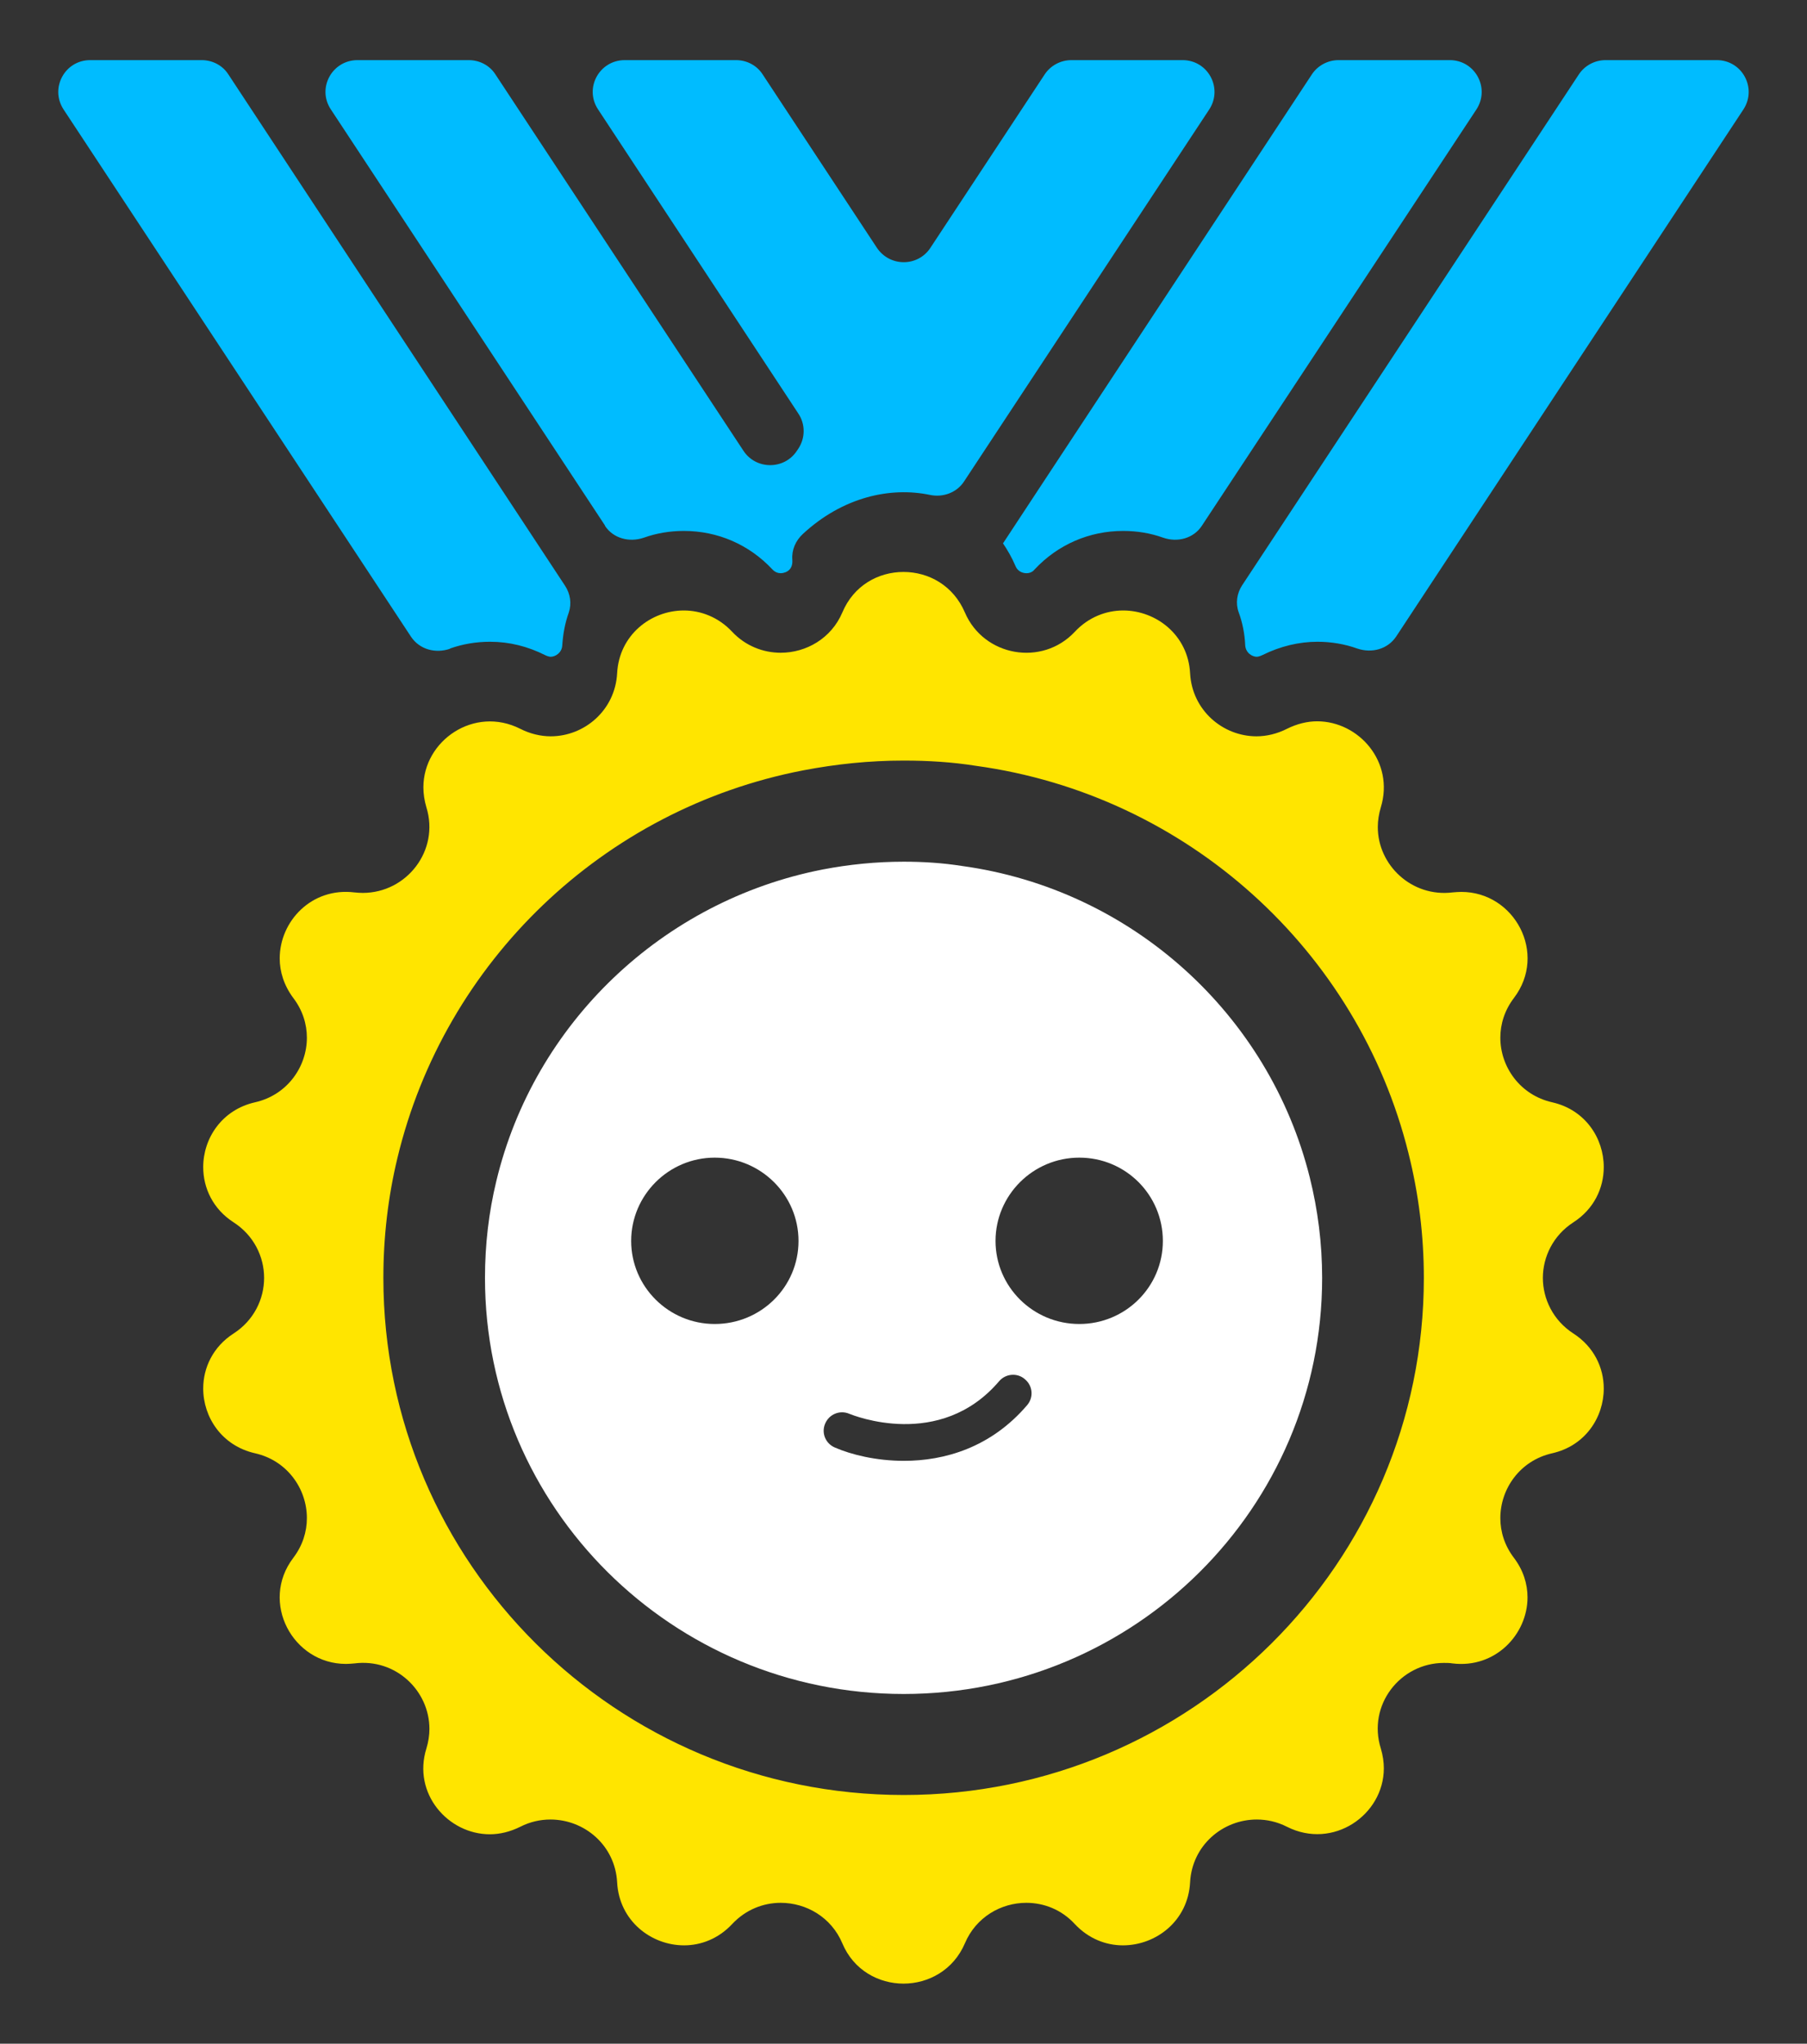 <svg width="496" height="561" viewBox="0 0 496 561" fill="none" xmlns="http://www.w3.org/2000/svg">
<rect x="0" y="0" width="496" height="561" fill="#333333" stroke="none"/>
<g clip-path="url(#clip0_5053_32)">
<path d="M431.855 335.541C437.519 331.901 440.213 326.133 440.213 320.365C440.213 312.468 435.171 304.639 426.054 302.579C417.213 300.588 411.826 292.828 411.826 284.863C411.826 281.086 413 277.309 415.555 273.944C424.811 261.79 415.763 244.828 401.12 244.828C400.36 244.828 399.532 244.897 398.703 244.966C387.514 246.339 378.19 237.481 378.19 227.043C378.19 225.258 378.466 223.472 379.018 221.618C382.817 209.189 373.009 197.996 361.544 197.996C358.85 197.996 356.019 198.682 353.256 200.056C350.562 201.429 347.661 202.116 344.899 202.116C335.644 202.116 327.217 194.974 326.665 184.811C326.112 174.305 317.34 167.575 308.293 167.575C303.596 167.575 298.761 169.429 295.031 173.412C286.053 183.026 270.029 180.21 264.849 168.124C261.672 160.708 254.903 157 247.996 157C241.089 157 234.321 160.708 231.212 168.124C228.173 175.266 221.267 179.18 214.291 179.18C209.525 179.18 204.621 177.326 200.961 173.412C197.231 169.429 192.396 167.575 187.7 167.575C178.652 167.575 169.949 174.305 169.396 184.811C168.844 194.974 160.418 202.116 151.162 202.116C148.4 202.116 145.499 201.429 142.805 200.056C130.166 193.67 116.214 203.283 116.214 216.124C116.214 217.91 116.49 219.764 117.043 221.618C120.703 233.429 111.655 245.103 99.569 245.103C98.809 245.103 98.049 245.034 97.289 244.966C85.548 243.524 76.776 252.863 76.776 263.094C76.776 266.734 77.95 270.511 80.506 273.944C83.061 277.309 84.235 281.086 84.235 284.863C84.235 292.828 78.848 300.588 70.007 302.579C60.89 304.639 55.779 312.468 55.779 320.365C55.779 326.133 58.473 331.901 64.136 335.541C69.662 339.112 72.494 344.948 72.494 350.785C72.494 356.622 69.662 362.459 64.136 366.03C58.473 369.67 55.779 375.438 55.779 381.137C55.779 389.034 60.89 396.863 70.007 398.923C78.848 400.914 84.235 408.674 84.235 416.708C84.235 420.485 83.061 424.262 80.506 427.627C71.251 439.781 80.368 456.742 94.941 456.742C95.701 456.742 96.529 456.674 97.289 456.605C108.616 455.163 117.872 464.09 117.872 474.597C117.872 476.313 117.595 478.167 117.043 479.953C113.175 492.313 122.983 503.506 134.448 503.506C137.211 503.506 140.042 502.82 142.805 501.446C145.499 500.073 148.331 499.455 151.093 499.455C160.418 499.455 168.844 506.528 169.396 516.691C169.949 527.266 178.721 533.996 187.769 533.996C192.465 533.996 197.231 532.142 200.961 528.159C204.69 524.176 209.525 522.322 214.291 522.322C221.267 522.322 228.173 526.236 231.212 533.446C234.321 540.863 241.227 544.502 247.996 544.502C254.765 544.502 261.672 540.863 264.849 533.446C267.888 526.236 274.794 522.322 281.701 522.322C286.536 522.322 291.371 524.176 295.031 528.159C298.761 532.142 303.527 533.996 308.223 533.996C317.34 533.996 326.112 527.266 326.665 516.691C327.217 506.528 335.644 499.455 344.968 499.455C347.73 499.455 350.562 500.073 353.256 501.446C365.895 507.833 379.847 498.219 379.847 485.378C379.847 483.661 379.571 481.807 379.018 479.953C375.289 468.073 384.337 456.468 396.354 456.468C397.114 456.468 397.874 456.468 398.703 456.605C410.444 458.047 419.285 448.639 419.285 438.476C419.285 434.768 418.111 430.991 415.555 427.627C413 424.262 411.826 420.485 411.826 416.708C411.826 408.674 417.213 400.914 426.054 398.923C435.171 396.863 440.213 389.034 440.213 381.137C440.213 375.438 437.519 369.67 431.855 366.03C426.33 362.459 423.498 356.554 423.498 350.785C423.498 345.017 426.33 339.112 431.855 335.541ZM248.065 492.725C169.189 492.725 105.232 429.137 105.232 350.785C105.232 339.455 106.544 328.399 109.1 317.824C122.016 263.987 165.598 222.03 220.507 211.455C229.486 209.738 238.603 208.777 248.065 208.777C254.834 208.777 261.395 209.189 267.888 210.219C325.905 218.185 372.802 260.897 386.616 316.588C389.379 327.575 390.829 339.043 390.829 350.785C390.829 429.137 326.872 492.725 248.065 492.725Z" fill="#FFE500"/>
<path d="M264.006 237.702C258.757 236.878 253.438 236.534 248.051 236.534C240.454 236.534 233.063 237.29 225.88 238.663C181.746 247.247 146.59 280.963 136.23 324.225C134.158 332.809 133.122 341.667 133.122 350.8C133.122 413.839 184.577 464.998 248.051 464.998C311.525 464.998 362.911 413.839 362.911 350.8C362.911 341.324 361.737 332.122 359.527 323.264C348.407 278.491 310.696 244.088 264.006 237.702ZM196.181 363.435C183.541 363.435 173.25 353.204 173.25 340.637C173.25 328.071 183.541 317.77 196.181 317.77C208.82 317.77 219.181 328.002 219.181 340.637C219.181 353.272 208.889 363.435 196.181 363.435ZM281.963 385.684C271.949 397.427 259.171 400.998 248.12 400.998C240.454 400.998 233.616 399.281 229.195 397.358C226.571 396.259 225.397 393.307 226.502 390.766C227.607 388.156 230.577 386.989 233.132 388.088C234.168 388.5 257.997 398.182 274.228 379.161C276.024 377.032 279.27 376.757 281.342 378.611C283.483 380.397 283.759 383.556 281.963 385.684ZM296.261 363.435C283.552 363.435 273.261 353.204 273.261 340.637C273.261 328.071 283.552 317.77 296.261 317.77C308.969 317.77 319.191 328.002 319.191 340.637C319.191 353.272 308.9 363.435 296.261 363.435Z" fill="white"/>
<path d="M471.23 16.504H440.702C437.732 16.504 434.969 18.015 433.38 20.418L340.967 160.641C339.517 162.839 339.102 165.585 340 168.058C341.036 170.873 341.658 173.963 341.796 177.122C341.934 179.251 343.73 180.281 344.973 180.281C345.111 180.281 345.733 180.212 346.562 179.8C351.397 177.397 356.577 176.161 361.619 176.161C365.348 176.161 369.078 176.779 372.531 178.015C376.537 179.388 380.889 178.221 383.237 174.719L478.551 30.032C482.35 24.195 478.206 16.504 471.23 16.504Z" fill="#00BCFF"/>
<path d="M123.527 178.015C127.05 176.779 130.71 176.161 134.509 176.161C139.758 176.161 144.8 177.397 149.704 179.869C150.395 180.212 151.016 180.281 151.155 180.281C152.398 180.281 154.194 179.251 154.332 177.191C154.539 174.032 155.092 171.01 156.128 168.126C156.956 165.654 156.542 162.976 155.092 160.779L62.678 20.418C61.09 17.946 58.327 16.504 55.357 16.504H24.76C17.784 16.504 13.64 24.195 17.439 30.032L112.822 174.787C115.17 178.289 119.521 179.457 123.527 178.083V178.015Z" fill="#00BCFF"/>
<path d="M166.027 144.298C168.306 147.8 172.727 148.967 176.733 147.594C180.186 146.358 183.916 145.74 187.715 145.74C196.97 145.74 205.603 149.448 212.027 156.315C212.786 157.139 213.684 157.345 214.306 157.345C214.72 157.345 217.759 157.139 217.483 153.637C217.276 150.959 218.381 148.418 220.384 146.564C231.366 136.401 244.42 133.585 255.263 135.852C258.855 136.607 262.585 135.234 264.587 132.212L273.774 118.272L331.929 30.032C335.728 24.195 331.584 16.504 324.608 16.504H294.08C291.11 16.504 288.347 18.015 286.758 20.418L255.401 68.006C251.948 73.294 244.212 73.294 240.69 68.006L209.333 20.418C207.744 17.946 204.982 16.504 202.012 16.504H171.484C164.508 16.504 160.295 24.195 164.162 30.032L219.141 113.534C221.075 116.418 221.075 120.195 219.141 123.148L218.726 123.766C215.273 128.985 207.537 128.985 204.084 123.766L135.983 20.418C134.394 17.946 131.631 16.504 128.661 16.504H98.133C91.157 16.504 86.944 24.195 90.812 30.032L166.096 144.298H166.027Z" fill="#00BCFF"/>
<path d="M275.278 149.105C276.59 151.028 277.764 153.088 278.731 155.354C279.491 157.208 281.218 157.345 281.77 157.345C283.083 157.345 283.773 156.59 283.98 156.315C290.404 149.448 299.037 145.74 308.292 145.74C312.16 145.74 315.821 146.358 319.274 147.594C323.211 148.967 327.632 147.8 329.911 144.298L405.264 30.032C409.063 24.195 404.919 16.504 397.943 16.504H367.415C364.445 16.504 361.682 18.015 360.094 20.418L284.74 134.822L275.347 149.105H275.278Z" fill="#00BCFF"/>
</g>
<defs>
<clipPath id="clip0_5053_32">
<rect width="464" height="528" fill="white" transform="translate(15.997 16.504)"/>
</clipPath>
</defs>
</svg>
